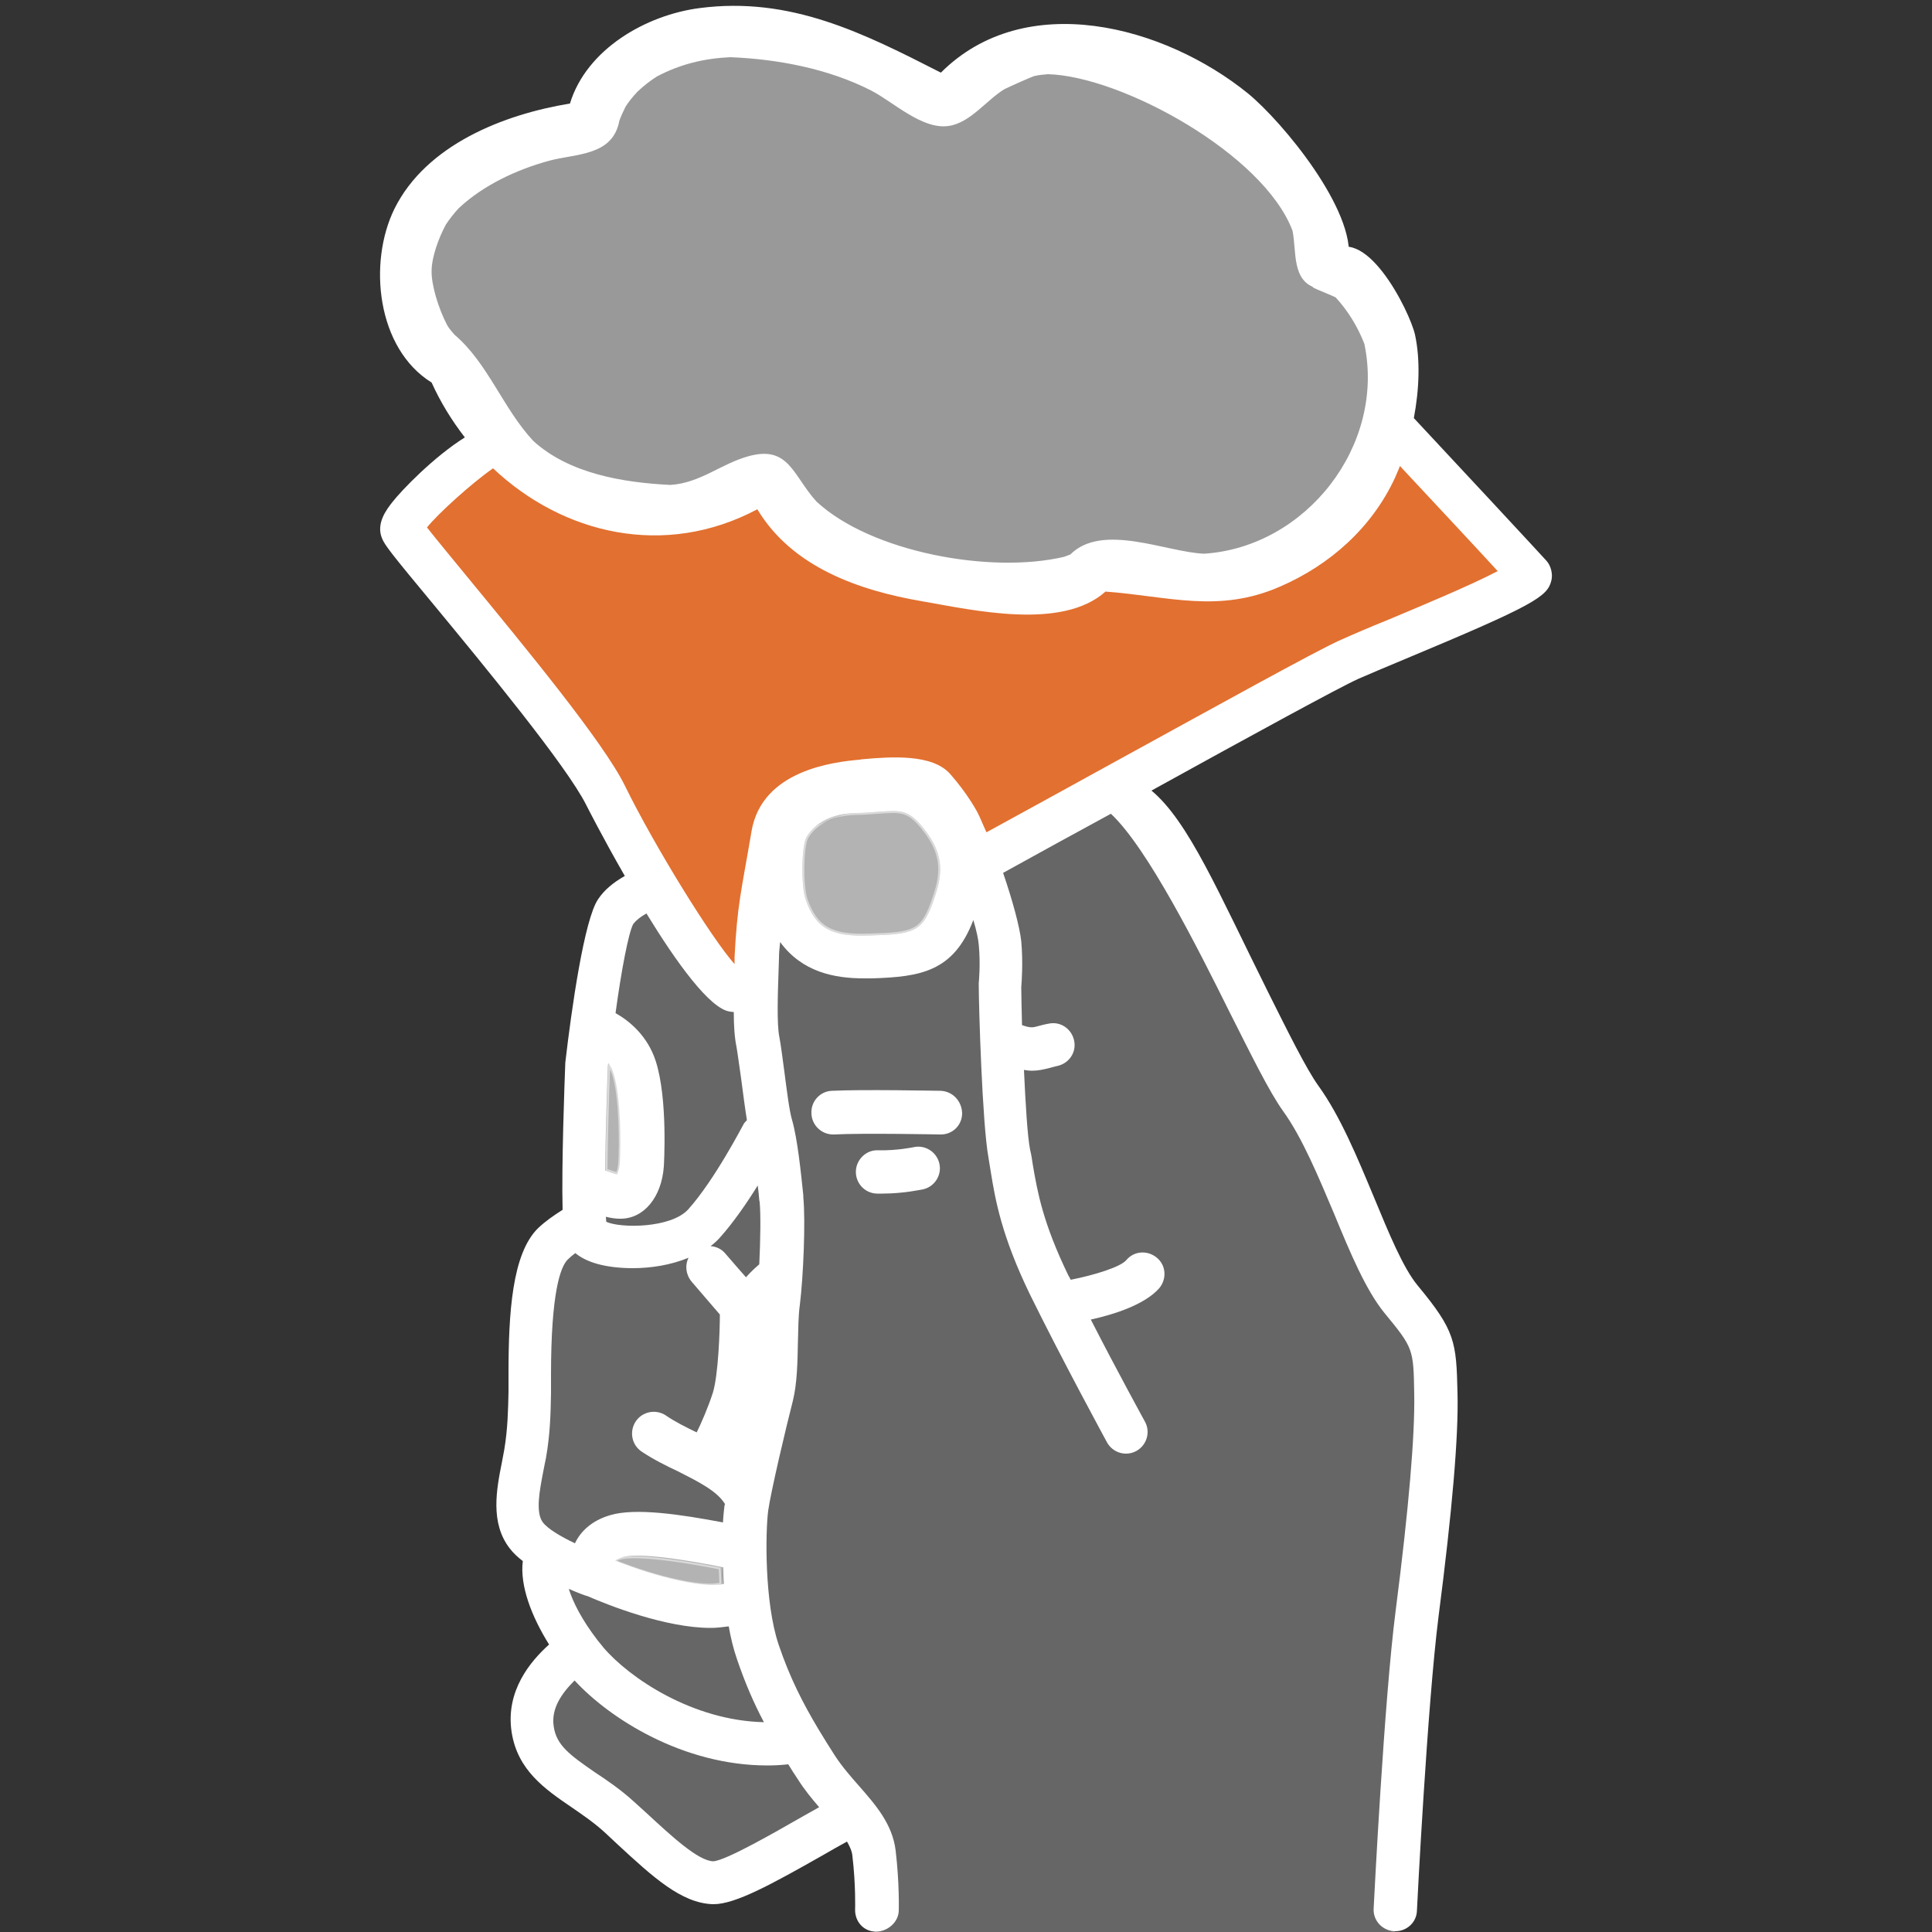 <?xml version="1.0" encoding="utf-8"?>
<!-- Generator: Adobe Illustrator 21.0.2, SVG Export Plug-In . SVG Version: 6.00 Build 0)  -->
<svg version="1.1" xmlns="http://www.w3.org/2000/svg" xmlns:xlink="http://www.w3.org/1999/xlink" x="0px" y="0px"
	 viewBox="0 0 500 500" style="enable-background:new 0 0 500 500;" xml:space="preserve">
<rect x="0" y="0" width="500" height="500" fill="#333333" stroke="none"/>
<style type="text/css">
	.st0{fill:none;stroke:#E52828;stroke-width:2.5;stroke-linecap:round;stroke-linejoin:round;stroke-miterlimit:10;}
	.st1{fill:#FFFFFF;}
	.st2{opacity:0.5;fill:#FFFFFF;stroke:#FFFFFF;stroke-miterlimit:10;}
	.st3{opacity:0.25;fill:#FFFFFF;}
	.st4{opacity:0.64;}
	.st5{clip-path:url(#SVGID_2_);fill:#FFFFFF;}
	.st6{clip-path:url(#SVGID_4_);fill:#FFFFFF;}
	.st7{clip-path:url(#SVGID_6_);fill:#FFFFFF;}
	.st8{opacity:0.46;}
	.st9{clip-path:url(#SVGID_8_);fill:#FFFFFF;}
	.st10{clip-path:url(#SVGID_10_);fill:#FFFFFF;}
	.st11{opacity:0.86;}
	.st12{clip-path:url(#SVGID_12_);fill:#FFFFFF;}
	.st13{fill:#353535;}
	.st14{fill:#2EBF00;stroke:#FFFFFF;stroke-width:2.5;stroke-linecap:round;stroke-linejoin:round;stroke-miterlimit:10;}
	.st15{fill:#E27030;}
	.st16{opacity:0.5;fill:#FFFFFF;}
	.st17{fill:#E5772E;stroke:#AF5625;stroke-width:15;stroke-linecap:round;stroke-linejoin:round;}
	.st18{fill:none;stroke:#E28D5D;stroke-width:15;stroke-linecap:round;stroke-linejoin:round;}
	.st19{fill:#5181C2;stroke:#4775BA;stroke-width:15;stroke-linecap:round;stroke-linejoin:round;}
	.st20{fill:none;stroke:#6492CC;stroke-width:15;stroke-linecap:round;stroke-linejoin:round;}
	.st21{fill:#E5772E;stroke:#AF5625;stroke-width:13;stroke-linecap:round;stroke-linejoin:round;}
	.st22{fill:none;stroke:#E28D5D;stroke-width:13;stroke-linecap:round;stroke-linejoin:round;}
	.st23{fill:#5181C2;stroke:#4775BA;stroke-width:13;stroke-linecap:round;stroke-linejoin:round;}
	.st24{fill:none;stroke:#6492CC;stroke-width:13;stroke-linecap:round;stroke-linejoin:round;}
</style>
<g id="Layer_2">
</g>
<g id="Layer_1">
	<polygon class="st3" points="300,215 253.5,197 158.6,234.5 150,275.1 150,317 137,333 131.5,394.5 142,406.6 144.5,431 137.5,450 
		181.5,488.5 221.5,468.5 225.4,481 226.3,500 361,500 367,406.6 369.5,346.3 351,317.5 	"/>
	<path class="st15" d="M195.5,252.6c-3.6,1.8-5.4,4.5-5.9,4.4c-4.8-0.6-25-34.3-32.9-50.3s-51.2-65.2-52.6-68.6
		c-1.4-3.4,25.1-27.4,27.5-21.1c5.7,14.9,29.2,16.4,44.6,16.6s14.1-9.3,19.7-9.3s3.3,4.8,12,14.1c8.6,9.3,43.4,14.9,58,15.7
		s13.2-5.3,20-7c6.7-1.7,21.1,3.1,34.3,3.7c13.2,0.6,19.9-9.5,30.3-17.6s8.1-23.8,8.1-23.8s35.4,38,37.4,40.3s-33.2,16-46.7,21.9
		c-7.4,3.3-53.7,29.1-94.6,51.5H253c0,0-6.1-16.1-9.4-21.2c-3.3-5.1-15-4.4-24.6-3.2c-9.6,1.1-16.2,5.2-19,14.5
		c-2.8,9.3-4.2,37.6-4.2,37.6L195.5,252.6z"/>
	<g>
		<path class="st1" d="M400.2,145.1c-1.7-1.9-25.5-27.5-34.3-36.9c1.4-7.4,1.7-15.1,0.3-21.6c-1.4-6.1-13.2-29.9-22.5-20.7
			c0,0,0,0,0,0.1c-2.8,2.8-6.9,6.1-3.7,8.5c0.5,0.3,5.3,2.2,5.7,2.5c3.2,3.5,5.7,7.6,7.4,12c5.5,26.3-15.1,52.6-41.5,54.3
			c-9.8-0.4-26.3-8.1-34.6,0.2c-0.5,0.2-1.1,0.4-1.6,0.6c-19,4.5-50-1.2-64.1-14.3c-6.1-6.7-7.1-14.7-17.7-11.7
			c-7.1,2-12.4,6.9-20.1,7.4c-12.2-0.6-26.2-2.9-35.5-11.4c-7.9-8.5-11.7-20.1-20.4-27.5c-0.7-0.8-1.4-1.6-1.9-2.5
			c-2.3-4.4-4.1-10.5-4-14c0-3.5,1.8-8.5,3.7-12c1-1.5,2.1-2.9,3.3-4.2c6.4-6,15-10,23.4-12.3c7.1-1.9,16.5-1.2,18.2-10.4
			c0.4-1.1,0.9-2.2,1.6-3.6c0.8-1.3,1.8-2.5,3.1-3.9c1.7-1.6,3.4-2.9,5-3.9c6-3.2,12.3-4.7,19-5c12.4,0.5,25.4,3,36.4,8.6
			c5.7,2.9,13.2,10.2,20.1,9.2c5.6-0.8,9.8-6.7,14.4-9.5c1.8-0.9,7.3-3.3,7.7-3.4c1.2-0.3,2.4-0.4,3.6-0.5
			c19,0.5,55.8,20.6,63.3,40.5c1.1,5.3-0.3,13.1,6.3,14.9c5.1,1.4,7.6-2.9,8.2-7.2c1.9-12.9-17-35.8-26-43.2
			C301.3,6.6,265.3-3,243.5,18.8C223.5,8.6,204.6-1,181,2.1c-13.8,1.8-29.2,10.6-33.5,24.7c-17.2,2.8-37.2,10.7-45.4,27.2
			C95.2,68,97.5,90.2,111.7,99c2.3,5.1,5.2,9.8,8.6,14.2c-8,5-16.4,13.7-18.8,16.8c-1.4,1.8-4.3,5.5-2.6,9.4
			c0.7,1.7,2.3,3.8,13.6,17.4c12.8,15.5,34.2,41.5,39.2,51.5c0.1,0.2,4.3,8.5,10,18.4c-3,1.7-5.3,3.6-6.9,6
			c-3.6,5.2-6.9,28.5-8.5,42.3c-0.2,5.1-1,26.8-0.7,38.1c-2.2,1.4-4.4,2.9-6.3,4.7c-6.8,6.6-7.7,22.1-7.7,37.8c0,1.1,0,2.1,0,2.7
			l0,1.9c-0.1,4.7-0.2,9.6-1.1,15c-0.2,1-0.4,2.1-0.6,3.2c-1.4,7-3.1,15.7,2,22.3c0.9,1.2,2.1,2.3,3.4,3.3
			c-0.8,6.4,2.3,14.4,6.8,21.6c-4.8,4.3-11.3,12-9.7,22.6c1.5,9.9,8.6,14.8,15.5,19.5c2.9,2,6,4.1,8.8,6.7l3.1,2.9
			c9.2,8.5,16.5,15.2,24.6,15.5c0.1,0,0.2,0,0.3,0c5.6,0,14.9-5.1,28.3-12.7c2.2-1.3,4.4-2.5,6.2-3.5c0.7,1.2,1.3,2.5,1.4,3.7
			c0.9,7.6,0.7,13.8,0.7,13.8c-0.1,3.1,2.1,5.7,5.2,5.8c0.1,0,0.1,0,0.2,0c3,0,5.8-2.4,5.9-5.4c0-0.3,0.2-7-0.8-15.5
			c-0.8-6.9-5.2-11.9-9.4-16.7c-2.2-2.5-4.4-5-6.3-7.9c-1.5-2.3-2.9-4.6-4.3-6.9c0,0,0,0,0,0c-4-6.7-7.4-13.3-10.3-21.9
			c-3.7-11-3.4-29.2-2.7-34.6c0.7-5,4.6-21.5,6.4-28.5c1.1-4.5,1.2-9.9,1.3-15.2c0.1-3.5,0.1-6.8,0.5-9.6c0.9-7.3,1.5-21.6,0.9-27.8
			l0-0.5c-0.6-5.8-1.5-14.6-2.9-19.5c-0.7-2.2-1.4-7.9-2-12.5c-0.5-3.7-0.9-6.9-1.3-9c-0.7-3.4-0.4-11.4-0.2-17.3l0.1-3.1
			c0-1.2,0.1-2.6,0.3-4.2c5.7,7.8,14.1,9.4,21.7,9.4c0.7,0,1.4,0,2.1,0c12.5-0.4,21.1-1.7,26.2-15.1c0.8,2.7,1.3,5,1.4,6.4
			c0.5,5.1,0,9.9,0,9.9c0,0.2,0,0.4,0,0.6c0,5.3,0.9,35.7,2.5,44.5c0.2,1.2,0.4,2.4,0.6,3.7c1.2,7.4,2.8,16.6,10.1,31.7
			c8.3,16.9,19.9,38.2,20,38.4c1.5,2.7,4.9,3.7,7.6,2.2c2.7-1.5,3.7-4.9,2.2-7.6c-0.1-0.2-7.1-12.9-14-26.4
			c5.9-1.3,13.9-3.8,17.7-8.1c2-2.4,1.8-5.9-0.6-7.9c-2.4-2-5.9-1.8-7.9,0.6c-1.5,1.8-8.3,3.9-14.4,5.1c-0.2-0.4-0.4-0.8-0.6-1.1
			c-6.6-13.6-8-21.6-9.2-28.6c-0.2-1.4-0.4-2.7-0.7-3.9c-0.7-3.5-1.2-12-1.6-20.7c0.7,0.1,1.4,0.2,2.1,0.2c1.5,0,2.9-0.3,4.5-0.7
			c0.6-0.2,1.2-0.3,1.9-0.5c3.1-0.6,5.1-3.5,4.5-6.5c-0.6-3.1-3.5-5.1-6.5-4.5c-1.2,0.2-2.2,0.5-3,0.7c-1.1,0.3-1.8,0.5-4-0.3
			c-0.1-4.2-0.2-7.8-0.2-9.8c0.1-1.3,0.5-6.3,0-11.9c-0.4-3.7-2.2-10.4-4.7-17.7c9.2-5.1,18.7-10.3,27.9-15.3
			c9.5,8.9,22.5,34.8,30.7,51.3c5.6,11.1,10.3,20.7,13.9,25.7c4.9,6.8,9.1,16.9,13.2,26.6c4.2,10.2,8.2,19.7,13,25.6
			c7.5,9.1,7.5,9.3,7.7,20.9c0.2,10.7-1.4,29.6-4.8,56.1c-3,23.2-5.6,75.2-5.7,77.1c-0.2,3.1,2.2,5.7,5.3,5.9c0.1,0,0.2,0,0.3,0
			c3,0,5.5-2.3,5.6-5.3c0-0.5,2.7-53.5,5.6-76.2c3.5-27.1,5.2-46.6,4.9-57.8c-0.3-13.3-0.6-16.1-10.3-27.8
			c-3.8-4.6-7.4-13.4-11.3-22.8c-4.3-10.3-8.7-21-14.4-28.9c-3.1-4.3-7.9-14-13-24.2c-12.9-25.9-20.6-44.2-30.2-52.2
			c25.9-14.3,48.8-26.8,53.5-28.9c3-1.3,7.2-3.1,11.8-5c34-14.2,37.2-16.3,38.2-20.5C401.9,148.6,401.4,146.4,400.2,145.1z
			 M163.9,239.1c0.7-0.9,1.8-1.8,3.4-2.7c7.7,12.6,16.4,24.7,21.6,25.4c0.3,0,0.5,0.1,0.8,0.1c0,0,0.1,0,0.2,0c0,3.5,0.2,6.6,0.7,9
			c0.3,1.7,0.7,4.8,1.2,8.2c0.5,3.8,1,7.7,1.5,10.8c-0.4,0.4-0.8,0.8-1,1.3c-0.1,0.1-7.3,14.1-14.2,21.8c-4.5,4.9-17.5,4.9-21.2,3.2
			c0-0.4-0.1-0.8-0.1-1.3c1.2,0.3,2.4,0.5,3.6,0.5c0.1,0,0.1,0,0.2,0c6,0,10.6-5.5,11.2-13.5c0-0.2,1.1-17.4-2.1-27.3
			c-2.1-6.5-6.8-10.4-10.4-12.4C160.8,251.1,162.7,241.2,163.9,239.1z M183.9,421.3c1.6,0,3.2-0.2,4.7-0.4c0.5,2.9,1.2,5.8,2.1,8.4
			c2.1,6.2,4.4,11.5,7,16.4c-18.5-0.4-34.9-11.5-41.6-19.4c-0.5-0.7-1.1-1.3-1.6-2c-3.9-5.1-6.2-9.6-7.3-13.1c2.3,1,4.1,1.7,4.9,1.9
			C157.4,415.4,172.2,421.3,183.9,421.3z M159.2,403.9c0.4-0.3,0.9-0.6,1.9-0.9c2.4-0.7,8.9-0.8,26,2.6c0.1,1.4,0.1,2.9,0.2,4.3
			C183,411.1,171,408.6,159.2,403.9z M187.7,324.4c-1-1.2-2.4-1.8-3.8-1.9c0.9-0.7,1.7-1.4,2.4-2.2c3.5-3.9,7-9,9.8-13.5
			c0.2,1.4,0.3,2.7,0.4,3.8l0.1,0.5c0.3,3.2,0.2,9.8-0.1,16.1c-1.8,1.5-3.2,3.1-3.4,3.3c0,0,0,0,0,0.1
			C191.7,329,190,327.1,187.7,324.4z M157.3,276c0-0.3,0.1-0.6,0.1-0.9c0.6,0.8,1.1,1.7,1.4,2.8c1.9,6,1.9,18.4,1.6,23.1
			c-0.1,1.3-0.4,2.4-0.7,2.9c-0.9-0.2-2-0.6-2.8-0.9c-0.1,0-0.2,0-0.3-0.1C156.7,294.4,157,284,157.3,276z M140.5,394
			c-2-2.6-0.8-8.5,0.1-13.2c0.2-1.2,0.5-2.4,0.7-3.5c1.1-6.3,1.2-11.5,1.3-16.6l0-1.9c0-0.7,0-1.8,0-3c0-21.1,2.4-27.9,4.3-29.8
			c0.6-0.6,1.3-1.2,2-1.7c1.3,1.1,3.2,2.1,5.7,2.8c2.5,0.7,5.7,1.1,9.1,1.1c4.8,0,9.9-0.8,14.5-2.7c-1,2-0.7,4.4,0.8,6.2
			c2.7,3.2,5.8,6.7,7.3,8.5c0,4.2-0.4,15.6-1.8,20.2c-1.3,4-3.1,8.1-4.2,10.3c-2.9-1.4-5.7-2.8-8-4.4c-2.6-1.7-6.1-1-7.8,1.6
			c-1.7,2.6-1,6.1,1.6,7.8c3,2,6.2,3.6,9.4,5.1c5.1,2.6,10,5,12.1,8.4c0,0.1,0,0.3-0.1,0.4c-0.1,1-0.3,2.5-0.4,4.4
			c-11.1-2.1-22.6-3.8-29.1-1.9c-4.9,1.4-7.8,4.3-9.2,7.3C145.2,397.7,141.8,395.7,140.5,394z M198.6,456.9c1.8,0,3.6-0.1,5.4-0.3
			c0.8,1.3,1.6,2.6,2.5,3.9c1.7,2.7,3.6,5,5.5,7.2c-1.4,0.8-3,1.7-4.8,2.7c-6.3,3.6-19.3,11.1-22.6,11.3
			c-3.9-0.1-10.7-6.4-17.3-12.5l-3.2-2.9c-3.4-3.1-6.9-5.5-10.1-7.6c-6.5-4.5-10-7-10.7-11.9c-0.7-4.6,2-8.5,5.4-11.9
			C157.8,444.8,176.8,456.9,198.6,456.9z M241.3,233.9C241.3,233.9,241.3,233.9,241.3,233.9c-2.7,7.2-4.9,7.9-16.2,8.2
			c-10,0.4-14-1.9-16.6-9.3c-1.2-3.5-1.1-13.7,0.2-16.1c0.8-1.4,4-6.2,13-6.3c2,0,3.8-0.2,5.5-0.3c1.5-0.1,2.8-0.2,3.9-0.2
			c3.6,0,5.5,1.1,9,5.9C244.9,222.6,243.5,227.8,241.3,233.9z M359,160.5c-4.7,1.9-8.9,3.7-12,5.1c-5.8,2.5-32.3,17.2-63.1,34.1
			c-8.2,4.5-19.6,10.8-28.6,15.7c-0.8-1.7-1.5-3.5-2.3-5.1c0,0-2.5-4.8-7.1-10c-4.6-5.2-15.1-4.5-22.8-3.8l-0.6,0.1
			c-6.7,0.6-25.3,2.7-28,18.5c-2.7,15.9-3.7,18.9-4.4,32.7l0,1.7c-5.9-6.6-20.6-30.3-28.4-46.2c-5.5-11.2-25.8-35.8-40.6-53.8
			c-4.1-5-8.4-10.2-10.6-13c2.9-3.6,11.5-11.4,17.1-15.3c18,17,44.3,23.4,68.4,10.6c9,15,26.3,21,42.6,23.8
			c13.3,2.3,36.2,7.6,47.5-2.5c16.3,1.2,29.2,5.7,45.2-1.3c12.9-5.6,23.7-15.2,29.7-28.1c0.4-1,0.9-2,1.3-3.1
			c8.3,8.9,20.1,21.5,25.3,27.2C380.6,151.5,367.1,157.1,359,160.5z"/>
		<path class="st1" d="M243.4,282.3c-0.8,0-20.2-0.4-28.1,0c-3.1,0.1-5.5,2.8-5.3,5.9c0.1,3,2.6,5.4,5.6,5.4c0.1,0,0.2,0,0.3,0
			c7.6-0.4,27.2,0,27.4,0c3.2,0.1,5.7-2.4,5.7-5.5C248.9,284.9,246.5,282.4,243.4,282.3z"/>
		<path class="st1" d="M236.4,296.9c0,0-4.3,0.9-9.1,0.8c-3-0.2-5.7,2.3-5.8,5.4c-0.1,3.1,2.3,5.7,5.4,5.8c0.5,0,1,0,1.5,0
			c5.6,0,10.3-1.1,10.5-1.1c3-0.7,4.9-3.7,4.2-6.7C242.4,298.1,239.4,296.2,236.4,296.9z"/>
	</g>
	<path class="st2" d="M241.3,233.9C241.3,233.9,241.3,233.9,241.3,233.9c-2.7,7.2-4.9,7.9-16.2,8.2c-10,0.4-14-1.9-16.6-9.3
		c-1.2-3.5-1.1-13.7,0.2-16.1c0.8-1.4,4-6.2,13-6.3c2,0,3.8-0.2,5.5-0.3c1.5-0.1,2.8-0.2,3.9-0.2c3.6,0,5.5,1.1,9,5.9
		C244.9,222.6,243.5,227.8,241.3,233.9z"/>
	<path class="st2" d="M158.9,277.9c1.9,6,1.9,18.4,1.6,23.1c-0.1,1.3-0.4,2.4-0.7,2.9c-0.9-0.2-2-0.6-2.8-0.9c-0.1,0-0.2,0-0.3-0.1
		c0.1-8.4,0.4-18.9,0.7-26.9c0-0.3,0.1-0.6,0.1-0.9C158,275.9,158.5,276.8,158.9,277.9z"/>
	<path class="st2" d="M186.5,405.7c0.1,1.4,0.1,2.9,0.2,4.3c-4.3,1.3-16.3-1.2-28.1-6c0.4-0.3,0.9-0.6,1.9-0.9
		C163,402.5,169.5,402.4,186.5,405.7z"/>
	<path class="st16" d="M244.3,25.7l-24-11.6l-43.5-3.9l-22.1,12l-4.5,11.1l-35.2,14.1l-8.6,22.5l9.2,26.4l20.8,23.4l31.3,12.4
		l29.4-7.9l13.9,11.2l35.8,15.6l38.2-4.9l34.9,2.8l33.9-25.1l7.7-32.6l-11.8-20.6c0,0-2.3-1.8-9.6-6.7c-7.3-4.9-7.5-12.3-7.5-12.3
		l-11.2-24l-41.1-14.8l-26.6,5.4L244.3,25.7z"/>
</g>
</svg>
